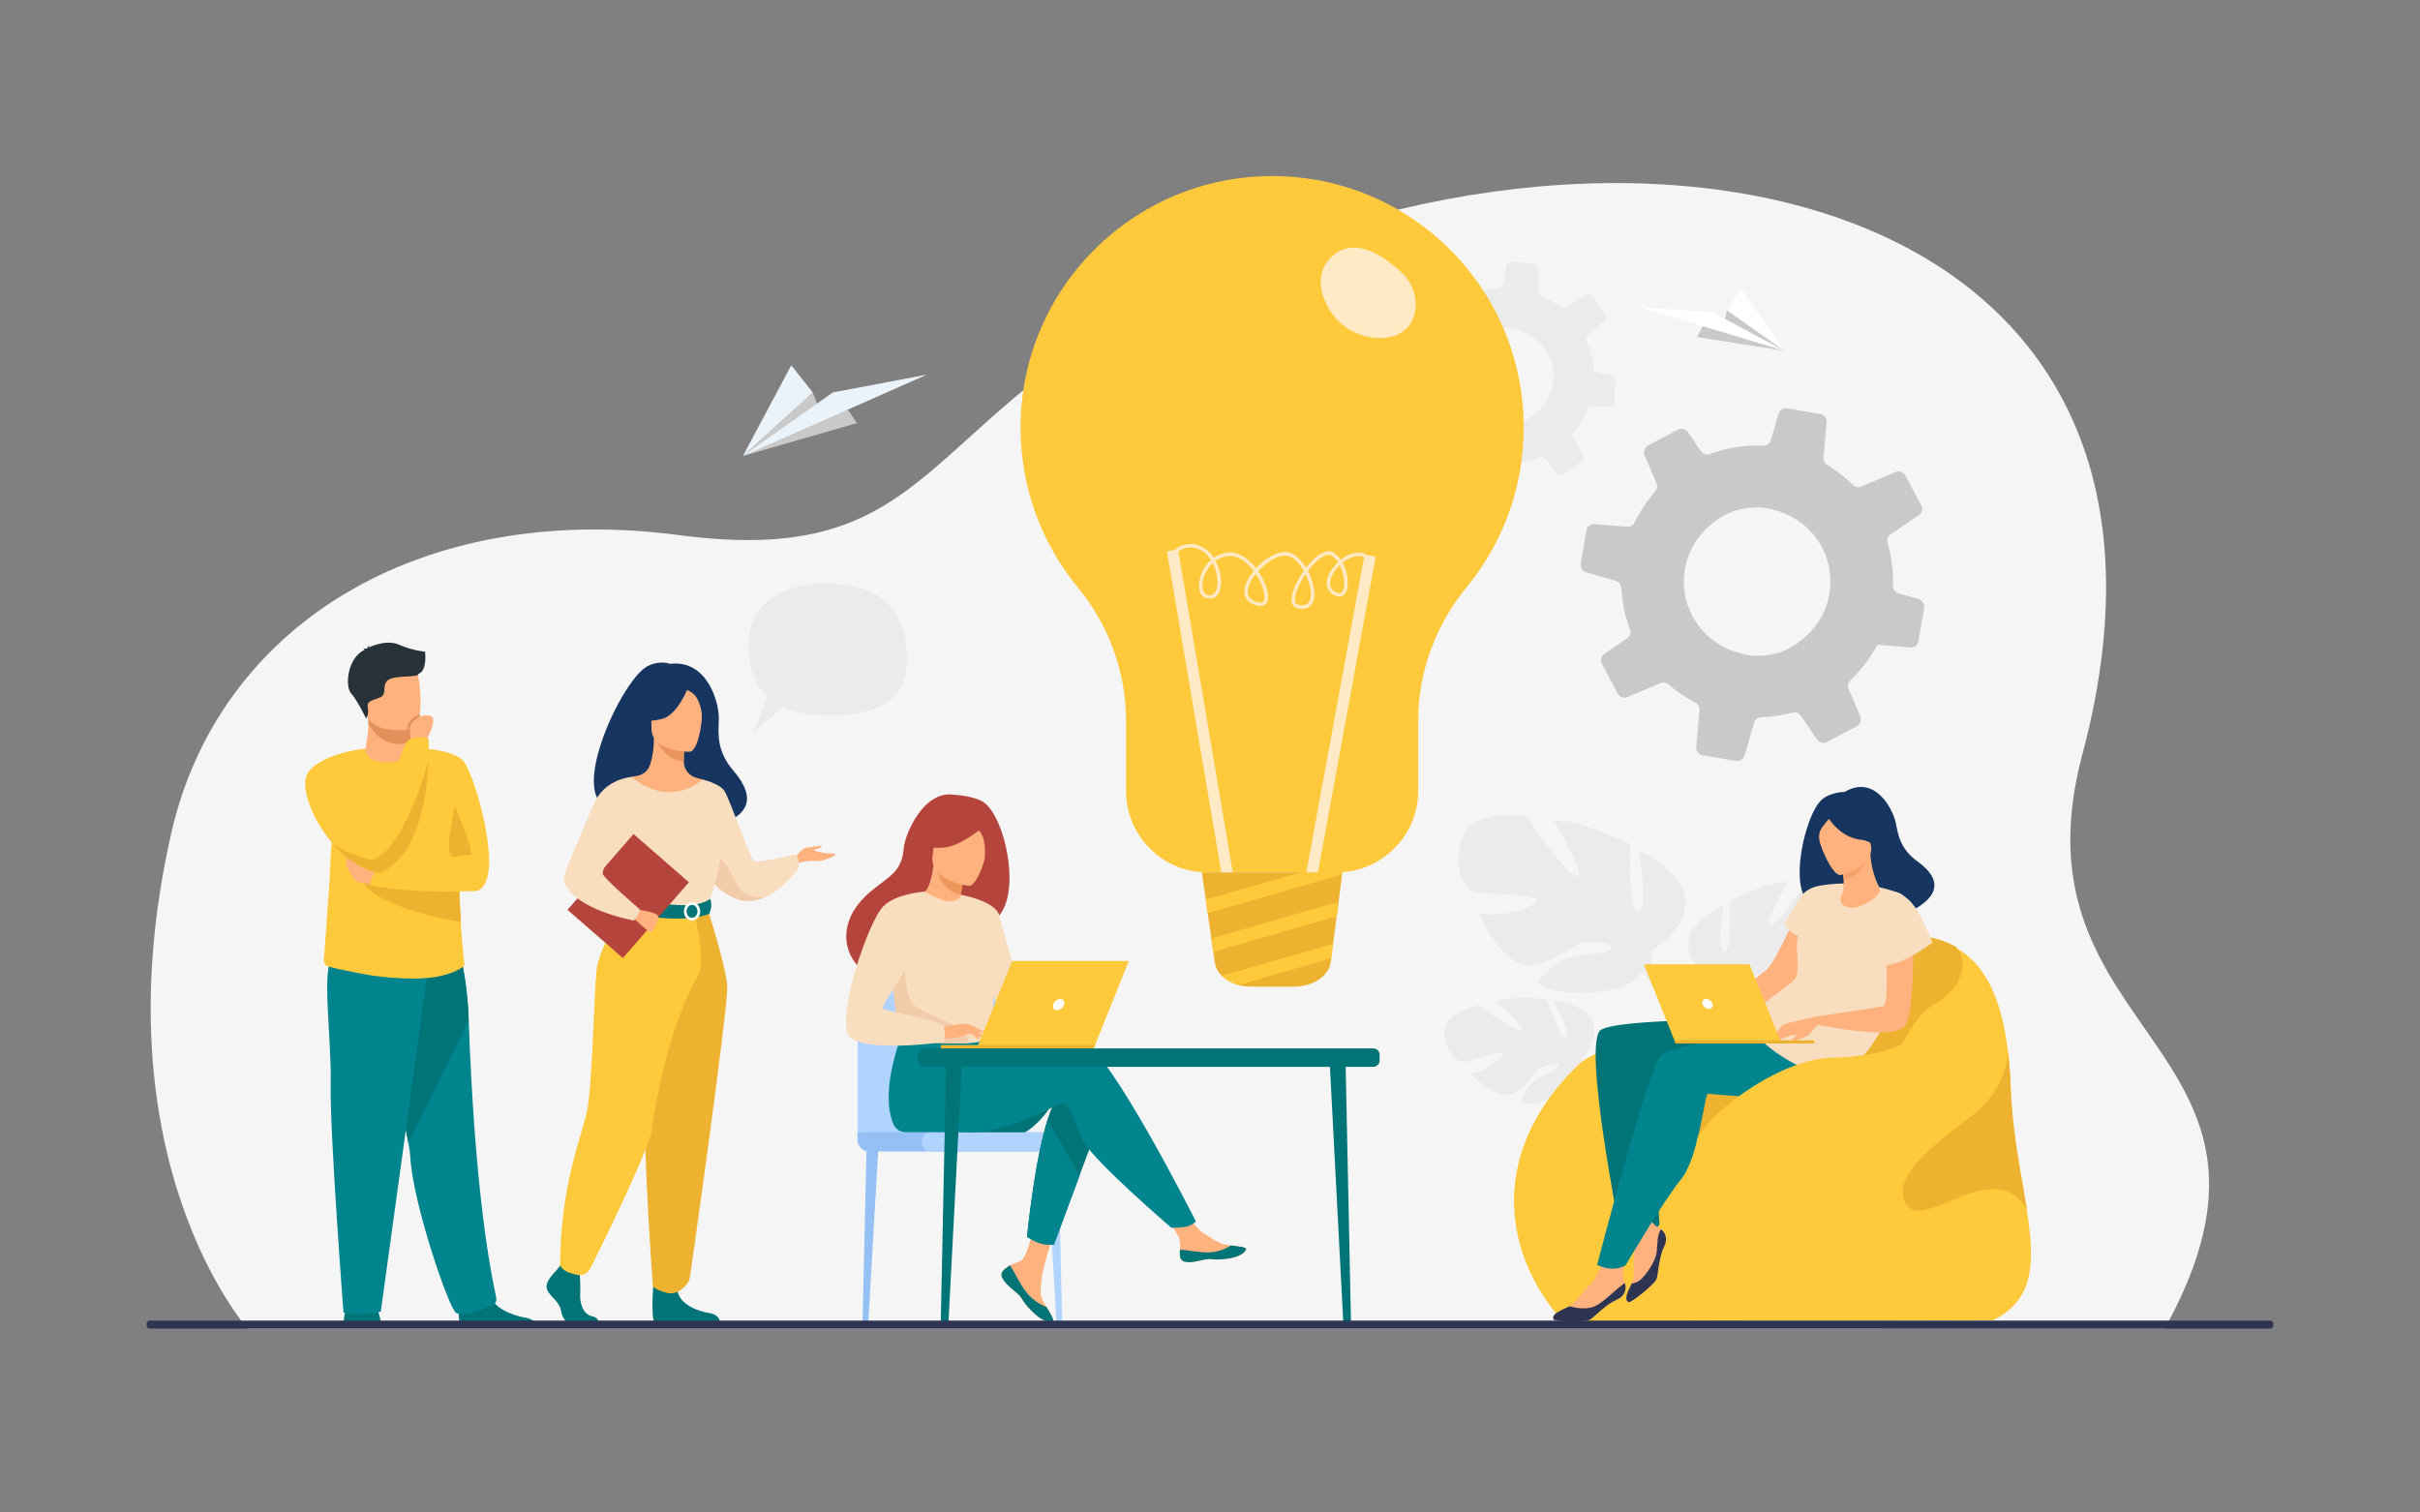 <?xml version="1.0" encoding="utf-8"?>
<!-- Generator: Adobe Illustrator 23.0.1, SVG Export Plug-In . SVG Version: 6.00 Build 0)  -->
<svg version="1.1" id="Слой_1" xmlns="http://www.w3.org/2000/svg" xmlns:xlink="http://www.w3.org/1999/xlink" x="0px" y="0px"
	 viewBox="0 0 3200 2000" style="enable-background:new 0 0 3200 2000;" xml:space="preserve">
<rect x="0" y="0" width="3200" height="2000" fill="#808080" stroke="none"/>
<style type="text/css">
	.st0{fill:#F5F5F5;}
	.st1{fill:#EBEBEB;}
	.st2{fill:#C9C9C9;}
	.st3{fill:#007477;}
	.st4{fill:#00858E;}
	.st5{fill:#FFC93C;}
	.st6{fill:#FFB27D;}
	.st7{fill:#E2915A;}
	.st8{fill:#EDB22F;}
	.st9{fill:#263238;}
	.st10{fill:#163560;}
	.st11{fill:#F9DDBF;}
	.st12{fill:#F4A269;}
	.st13{fill:#2E3552;}
	.st14{fill:#FFFFFF;}
	.st15{fill:#FFEAC5;}
	.st16{fill:#F2CCAA;}
	.st17{fill:#E8945B;}
	.st18{fill:#B5453C;}
	.st19{fill:#95C0F4;}
	.st20{fill:#B0D4FF;}
	.st21{fill:#ED975D;}
	.st22{fill:#EBF3FA;}
</style>
<path class="st0" d="M327.4,1756.8c0,0-199.3-223.7-100.8-655.7c62-271.7,325.1-439.1,671.3-393.5c320.5,42.2,315.2-127.2,595.6-289
	c599.9-345.9,1467.6-199,1260,579.1c-100.5,376.6,316.1,382.6,109.1,759L327.4,1756.8L327.4,1756.8z"/>
<g>
	<path class="st1" d="M2027.2,348.2l-28-1.3h-0.7c-3.4-0.1-6.4,2.3-6.9,5.6l-3.6,23.1c-0.1,0.4-0.1,0.8-0.3,1.1
		c-0.9,2.4-3.1,4.3-5.7,4.4c-15.5,1.3-30.6,5.6-44.4,12.8c-0.6,0.3-1.2,0.5-1.8,0.6c-2.3,0.4-4.7-0.4-6.3-2.1l-12.8-14.7
		c-1.7-1.9-4.4-2.7-6.8-2c-0.7,0.2-1.5,0.5-2.1,1l-23.5,16.4c-2.9,2-3.8,6-2,9l13,22.5c1.3,2.2,1.2,5-0.3,7.1
		c-2.1,3.1-4,6.2-5.8,9.5c-3.4,6.2-6.1,12.5-8.3,18.9l0,0c-0.9,2.7-3.3,4.5-6.1,4.6l-26.4,1.1l-1.3,0.1c-3.4,0.1-6.2,2.8-6.3,6.3
		l-1.3,28.6c-0.1,3.5,2.3,6.6,5.8,7.1l25.7,4c2.9,0.4,5.1,2.7,5.6,5.5c2.1,11.9,6,23.5,11.7,34.2c1.4,2.7,0.8,6.1-1.6,8.1
		l-17.4,15.3c-2.6,2.3-3.1,6.2-1.1,9.1l16.5,23.6c2,2.8,5.7,3.6,8.6,1.9l26.4-15.3c2.2-1.3,5-1.2,7.2,0.2c2.7,1.8,5.4,3.4,8.3,5
		c5.4,3,10.9,5.4,16.4,7.5c2.5,0.9,4.3,3.2,4.4,5.9l1.2,31.7c0.2,3.5,2.9,6.3,6.4,6.4l28.7,1.3c3,0.1,5.8-1.9,6.7-4.7
		c0.1-0.3,0.2-0.6,0.2-0.9l4.5-28.6c0.4-2.7,2.3-4.8,4.9-5.5c0.2-0.1,0.5-0.1,0.7-0.2c0.7-0.1,1.4-0.2,2.1-0.4
		c8.2-1.4,16.2-3.7,24-6.8c2.6-1.1,5.6-0.3,7.4,1.8l16.1,18.4c2.3,2.6,6.2,3.1,9,1.1l5.2-3.6l18.2-12.8c2.9-2,3.7-5.8,2-8.9
		l-12.9-22.1c-1.4-2.4-1.1-5.3,0.6-7.4c4.6-5.5,8.7-11.6,12.3-18.2c2.7-4.9,5-9.9,6.9-14.9l5.5-0.2l22.7-0.9c2.8-0.1,5.2-2,6-4.6
		c0.2-0.5,0.3-1.1,0.3-1.7l1.4-28.8c0.1-3.4-2.3-6.4-5.7-6.9l-17.6-2.7c-3-0.5-5.3-2.9-5.6-5.9c-1.2-12.4-4.3-24.5-9.2-35.9
		c-1.2-2.7-0.5-5.8,1.7-7.6l22-19.3c2.4-2.2,2.9-5.8,1-8.5l-16.7-23.8c-2-2.8-5.8-3.7-8.7-1.9l-27.5,15.9c-2.4,1.4-5.3,1.2-7.5-0.5
		c-4.6-3.6-9.7-6.9-15-9.8c-2.9-1.6-5.8-3-8.7-4.4c-2.3-1-3.8-3.3-4-5.8l-1.2-30.4C2033.5,351.2,2030.7,348.4,2027.2,348.2z
		 M1940.2,460.9c4.5-6.3,10.2-12.2,17.4-17.3c1.5-1.1,3.3-2.1,5.3-3.1c8.5-4.2,20-7,28.2-6.6c63.1,3.3,85.6,78.2,35.9,115.7
		c-0.8,0.6-1.7,1.2-2.5,1.8c-7.9,5.6-22.5,9.7-32.1,9.3c-5.1-0.2-9.9-0.9-14.4-1.9C1932.7,548,1914.8,496.9,1940.2,460.9z"/>
</g>
<g>
	<path class="st2" d="M2406.9,547.5l-42.7-7.3l-1-0.2c-5.2-0.9-10.2,2.3-11.6,7.3l-9.9,34.7c-0.2,0.6-0.4,1.1-0.6,1.6
		c-1.8,3.6-5.5,5.9-9.6,5.7c-24-1-47.9,2.7-70.4,11.1c-0.9,0.3-1.9,0.5-2.8,0.6c-3.6,0.2-7.2-1.5-9.3-4.5l-16.9-25
		c-2.2-3.3-6.2-4.9-9.9-4.4c-1.1,0.2-2.3,0.5-3.5,1.1l-39.1,20.6c-4.8,2.5-6.9,8.4-4.8,13.4l15.7,36.9c1.5,3.6,0.8,7.8-1.8,10.8
		c-3.8,4.3-7.3,8.7-10.7,13.4c-6.4,8.8-11.8,17.9-16.4,27.4l0,0c-1.9,3.9-5.9,6.3-10.3,5.9l-40.6-3.4l-2-0.2
		c-5.2-0.5-10,3.2-10.9,8.4l-7.5,43.6c-0.9,5.3,2.3,10.5,7.5,12l38.7,11.1c4.3,1.2,7.3,5.1,7.5,9.5c1,18.7,4.7,37.1,11.3,54.6
		c1.6,4.5,0,9.5-3.9,12.1l-29.6,20c-4.5,3.1-5.9,8.9-3.4,13.7l20.7,39.2c2.5,4.6,8.1,6.6,12.8,4.6l43.4-18.4c3.7-1.6,7.9-0.9,11,1.7
		c3.7,3.2,7.6,6.3,11.7,9.2c7.7,5.6,15.6,10.4,23.7,14.6c3.7,1.9,5.9,5.8,5.5,9.9l-4.2,48.8c-0.4,5.4,3.3,10.2,8.6,11.1l43.8,7.5
		c4.6,0.8,9.2-1.7,11.1-5.9c0.2-0.4,0.4-0.9,0.5-1.4l12.3-42.9c1.1-4,4.5-6.9,8.6-7.5c0.4-0.1,0.7-0.1,1.1-0.1c1.1,0,2.1,0,3.2-0.2
		c12.8-0.6,25.6-2.6,38.1-5.9c4.1-1.2,8.6,0.5,11,4.2l21.2,31.2c3,4.4,8.9,5.9,13.6,3.4l8.7-4.6l30.3-16.1c4.8-2.5,6.8-8.2,4.7-13.2
		l-15.4-36.4c-1.7-3.9-0.7-8.3,2.4-11.2c8-7.6,15.5-16.1,22.3-25.5c5-6.9,9.5-14.2,13.4-21.5l8.5,0.7l34.9,2.9
		c4.3,0.4,8.4-2,10.1-5.9c0.4-0.8,0.6-1.6,0.8-2.5l7.6-43.9c0.9-5.2-2.4-10.2-7.4-11.7l-26.4-7.5c-4.5-1.3-7.6-5.5-7.5-10.1
		c0.6-19.2-1.8-38.4-7.2-56.7c-1.3-4.3,0.3-8.9,4-11.3l37.4-25.3c4.2-2.9,5.6-8.4,3.2-12.9l-21-39.6c-2.5-4.7-8.1-6.7-12.9-4.6
		l-45.2,19.1c-3.9,1.7-8.3,0.8-11.4-2.2c-6.4-6.4-13.5-12.4-21.1-17.9c-4.1-3-8.3-5.8-12.6-8.3c-3.3-2-5.2-5.8-5-9.7l4-46.8
		C2416,553.3,2412.3,548.4,2406.9,547.5z M2252.1,703.4c8.1-8.8,18-16.7,30-23.1c2.5-1.4,5.5-2.6,8.7-3.8c13.8-4.8,32-6.9,44.5-4.7
		c96.1,17.1,116.2,136.3,32.7,184.2c-1.4,0.8-2.8,1.5-4.2,2.3c-13.2,7-36.3,10.6-51,8.1c-7.7-1.3-15-3.3-21.7-5.7
		C2223.9,835.5,2206.2,753.8,2252.1,703.4z"/>
</g>
<path class="st1" d="M989.6,857.5c-2.4-59.5,47.5-85.9,98.5-85.9s106.5,13.2,111.3,92.3c3.1,50.9-24,82.2-102.2,82.2
	c-26.3,0-46.8-4.2-62.5-11.6l-39.1,34.7l19.2-48C997.8,905.4,990.6,883.1,989.6,857.5z"/>
<g>
	<path class="st3" d="M504.5,1754c0,0-2.1-16.5-7-26.3s-36.1-3.6-36.1-3.6s-6.2,5.3-7.6,30.3L504.5,1754z"/>
	<path class="st3" d="M610.8,1753.8c-7.3-4.5-3.2-37.9-3.2-37.9s34.2-27.3,38.9-6.4s32.5,30.3,48.3,32.9
		c10.9,1.8,14.3,7.8,15.3,11.4H610.8z"/>
	<path class="st4" d="M540,1511c1.4,7.7,2.3,13.9,2.5,18.5c3.2,61.9,52.1,203.6,60.9,206.9c13.6,5.1,34.9-5.8,46.1-9.3
		c4.6-1.5,7.7-6.1,6.7-10.9c-24.2-111.5-33.2-272-36.4-367c-1.6-47.9-9.9-80.9-9.9-80.9s-119.4-31.9-120.1,8.4
		C489.2,1312.3,529.4,1452.2,540,1511z"/>
	<path class="st3" d="M540,1511l79.8-161.9c-1.6-47.9-9.9-80.9-9.9-80.9s-119.4-31.9-120.1,8.4C489.2,1312.3,529.4,1452.2,540,1511z
		"/>
	<path class="st4" d="M566.6,1276.8l-63.1,457.6c0,0-27.7,6.7-49.3,1.3c0,0-18.5-243.4-16.9-302.2c1.5-58.8-13.3-157.4,3.4-168.3
		C457.2,1254.3,566.6,1276.8,566.6,1276.8z"/>
	<path class="st5" d="M436.2,1159.3l-7.9,109.9c-0.3,4.1,2.3,7.9,6.3,9c8.8,2.6,19,4.3,38.5,8.4c18.4,3.8,43.1,7.2,73.5,7.4
		c48.4,0.3,66.7-16.4,66.7-16.4c2.1,0-1.1-10.1-4-58.2c-1-16.3-1.9-37-2.6-63.1c-0.6-23.5-1-51.4-1.1-84.5
		c-0.1-39.8-61.7-82.7-62.9-82.7l0,0c0,5.7-9,16.3-23,17.2c-16.5,1.1-36.8-7.1-36.8-16.7c0-0.1-29.9,47.8-40.5,98.8
		c-1.4,6.5-2.4,13.3-3.2,20.5c0,0.1,0,0.2,0,0.3c-0.2,1.3-0.3,2.6-0.4,4c0,0.2,0,0.5-0.1,0.7c-0.1,1.2-0.2,2.4-0.4,3.7
		c0,0.3-0.1,0.7-0.1,1.1c-0.1,1.1-0.2,2.2-0.3,3.4c0,0.1,0,0.2,0,0.3c-0.1,0.8-0.1,1.7-0.2,2.5c0,0.6-0.1,1.2-0.1,1.8
		c-0.1,1-0.1,2-0.2,3c0,0.5-0.1,1-0.1,1.5c-0.1,1-0.1,1.9-0.2,2.9c0,0.4-0.1,0.9-0.1,1.3c-0.1,1.4-0.2,2.8-0.2,4.2
		c0,0.1,0,0.2,0,0.3c-0.1,1.4-0.1,2.7-0.2,4.1c0,0.3,0,0.7,0,1c-0.1,1.3-0.1,2.6-0.2,3.9c0,0.2,0,0.4,0,0.6
		C436.4,1152.7,436.3,1156,436.2,1159.3c0,0.1,0,0.2,0,0.2V1159.3z"/>
	<path class="st5" d="M542.9,989.1c0,0,57.3-0.5,71.1,18.9s44.1,123.5,28.3,158.1s-45.3-14.3-61.7-35.6
		C564.2,1109.3,542.9,989.1,542.9,989.1z"/>
	<path class="st6" d="M543.5,980.4v5.9c0,0,1.6,18.5-21.2,21.2s-39.7-3.5-39.1-17.8c2.1-11.1,3.9-22.4,4.1-31.5
		c0.1-3.4-0.2-7-0.8-11.1l44.2-0.9l13,2.1L543.5,980.4z"/>
	<path class="st7" d="M543.7,948.3l-0.2,32.1c-4.7,2.2-10,3.5-15.9,3.5c-20.3,0-33.5-14.9-40.3-25.7c0.1-3.4-0.2-7-0.8-11.1
		l44.2-0.9L543.7,948.3z"/>
	<path class="st6" d="M483,939.9c5.1,27.6,40.8,26.7,56.2,25c4.3-0.5,7.1-1,7.1-1c4.9-1.3,7.6-9,8.9-19.1c2.5-20-0.7-49.2-4-56.7
		c-5.1-11.3-14.6-23.5-50.5-14.7C464.7,882.2,476.4,904.5,483,939.9z"/>
	<path class="st8" d="M601.5,1066.7c0,0,22.2,49,21.5,63.7c0,0-11-0.4-21.5,2.8C584.2,1138.3,601.5,1066.7,601.5,1066.7z"/>
	<path class="st9" d="M562.1,861.8c0,0-15.8-1.2-34.4-9.3c-15.1-6.6-34.2,0.7-40.4,3.9c0.2-1,0.6-2.4,1.5-3.7c0,0-2.8,2-3.2,4.7
		c-0.3,0.2-0.4,0.4-0.3,0.4c0,0-3.2-0.6-5.2,0.3c0,0,1.4-0.2,1.9,0.7c0.1,0.1,0.1,0.2,0.2,0.3c-23.6,11.4-25.8,48.7-18.2,57.3
		c9.1,10.4,20.1,33.8,20.1,33.8s4-5.5,2.3-14.7c-1.7-9.1,6.2-9.1,16.2-13.3c10-4.2,1.7-15.8,10.4-22.8c8.7-7.1,40.7-2.9,40.3-8.3
		C565.2,886.7,562.1,863,562.1,861.8z"/>
	<path class="st8" d="M475.8,1158.4c9.4,37.6,110.6,57,133.6,61c-1-16.3-1.9-37-2.6-63.1L475.8,1158.4z"/>
	<path class="st6" d="M498,1170.7c-1,0-22.5-3.2-26.4-5.1s-21.5-27-9.9-33.4s42.6,19.3,42.6,19.3L498,1170.7z"/>
	<path class="st5" d="M629,1178.1c0,0-83.3,4.5-139.2-7.5c0,0-1.4-16.2,16.2-23.3c0,0,87.1-18.5,108.1-13.3
		C635,1139.1,629,1178.1,629,1178.1z"/>
	<path class="st5" d="M437.7,1112.7c17.3,20.8,39.9,37.9,64.8,41.9l0,0c0.2-0.3,7.5-11.5,6.2-27.8c-0.6-7.6-3.1-16.3-9.1-25.5
		c-1.8-2.8-3.5-6.2-4.9-9.9c-13.6-34.7-11.6-101.6-11.6-101.6s-57.8,6.1-75.8,31.8C396.3,1037.2,410.4,1079.8,437.7,1112.7z"/>
	<path class="st7" d="M539.2,964.9c4.3-0.5,7.1-1,7.1-1c4.9-1.3,7.6-9,8.9-19.1c-9.2,2.3-13.4,9.3-15.1,12.4
		C539.2,958.5,539.1,961.5,539.2,964.9z"/>
	<path class="st6" d="M562.5,980.5c0,0,20-32.9,4.4-34.4c-15.5-1.4-21.8,9.1-24,12.9c-2.2,3.9,0.6,21.3,0.6,21.3L562.5,980.5z"/>
	<path class="st5" d="M486.4,1125.6c0.6,4.2,1.9,8,3.4,11.4c4.9,10.8,12.7,17.5,12.7,17.5l0,0c51.8-23.4,62.3-103.7,64.1-147.9
		c0.7-17.7,0-29.6,0-29.6c-23.4-7.7-30,5.7-30,5.7s-27.6,65.7-41.9,108.6C489.2,1107.7,485.7,1120.8,486.4,1125.6z"/>
	<path class="st8" d="M437.7,1112.7c17.3,20.8,39.9,37.9,64.8,41.9l0,0c51.8-23.4,62.3-103.7,64.1-147.9c0,0-24.5,89-57.9,120
		c-6,5.6-12.4,9.4-18.9,10.3c0,0-42.1-11.9-50.9-23.1C438.2,1113.2,437.9,1112.8,437.7,1112.7z"/>
</g>
<g>
	<g>
		<g>
			<path class="st1" d="M2092.5,1399.4c0,0,32.9-38.6,1.9-63c0,0-22.7-13.6-41.1-12.5c0,0,26.3,43.8,17.8,48.2
				c-8.5,4.4-25.8-50.9-25.8-50.9s-51.5-4.9-68.1,3.2c0,0,44.2,35.9,34.9,38.1c-9.3,2.2-57-33.1-57-33.1s-47.9,8.3-45.3,37.5
				s19.2,38.2,26.5,37.4c7.3-0.8,49.7-17.1,50.6-11.2s-24.6,25.5-42.5,26.4c0,0,33.9,37.2,56.4,26.4c22.4-10.8,24.3-27.9,38.3-34.3
				s25.9-6.5,20.2,0.1s-31.1,13-39.1,27.1c-8,14.2-15.1,23.8,8.1,20.2s61-20.7,62.6-40.2C2092.5,1399.4,2092.5,1399.4,2092.5,1399.4
				z"/>
			<g>
				<path class="st1" d="M1933.3,1367.6c0,0,130.3-5.4,159.1,31.8c0,0,6.4,19,26,36.3l3.1,8.3c0,0-22.6-23.7-30.7-25.2
					C2090.9,1418.9,2103.4,1372.7,1933.3,1367.6z"/>
				<path class="st1" d="M2118.5,1435.7c0,0,28,20.6,30.1,57.5l-5.1,0.5c0,0-9-38.2-25.2-53.1
					C2102.1,1425.8,2118.5,1435.7,2118.5,1435.7z"/>
			</g>
		</g>
		<g>
			<path class="st1" d="M2267.2,1297.5c0,0-52.6-29.3-28.2-69.3c0,0,19.6-24.6,40.6-30.9c0,0-11,59.6,0.2,61s7.5-67.3,7.5-67.3
				s55.3-26.8,77-24.7c0,0-34.2,58.3-23,56.8s49.6-60.4,49.6-60.4s56.7-10.7,65.9,22.9s-5.5,50.5-13.9,52.6s-62.4,1.6-60.9,8.6
				c1.4,7,37.9,18.1,58.2,11.8c0,0-22.3,55.4-51.7,52.7s-38.6-20.9-56.8-22.3s-31.5,3.6-22.4,8.5s39.9,1.5,54.7,14
				s26.7,20.1-0.6,25.8c-27.3,5.7-76.4,2.3-86.2-18.7C2267.2,1297.5,2267.2,1297.5,2267.2,1297.5z"/>
			<g>
				<path class="st1" d="M2430.9,1196.1c0,0-147,48.1-163.7,101.4c0,0,0.8,23.8-13.9,51.2v10.5c0,0,15.3-35.8,23.7-40.7
					C2277,1318.5,2244,1272.3,2430.9,1196.1z"/>
				<path class="st1" d="M2253.3,1348.7c0,0-22.6,34.5-9.5,76.4l5.8-1.6c0,0-5.8-46.2,6-69.5
					C2267.4,1330.8,2253.3,1348.7,2253.3,1348.7z"/>
			</g>
		</g>
		<g>
			<path class="st1" d="M2183.4,1257.1c0,0,69.2-39,36.7-91.6c0,0-26-32.3-53.7-40.5c0,0,15,78.5,0.2,80.4s-10.4-88.7-10.4-88.7
				s-73.1-34.9-101.7-32c0,0,45.5,76.5,30.7,74.7s-65.8-79.3-65.8-79.3s-74.9-13.6-86.7,30.7c-11.9,44.4,7.6,66.5,18.7,69.2
				s82.2,1.6,80.4,10.9c-1.8,9.2-49.8,24.2-76.6,15.9c0,0,29.8,72.9,68.5,69.1c38.8-3.8,50.7-27.9,74.7-29.8s41.6,4.5,29.6,11
				s-52.6,2.3-72,18.8c-19.4,16.5-35,26.8,1,34c36,7.3,100.7,2.5,113.6-25.3S2183.4,1257.1,2183.4,1257.1z"/>
			<g>
				<path class="st1" d="M1966.9,1124.7c0,0,194.2,62.3,216.5,132.4c0,0-0.8,31.4,18.7,67.4v13.9c0,0-20.5-47.1-31.6-53.5
					C2170.6,1284.9,2213.8,1223.8,1966.9,1124.7z"/>
				<path class="st1" d="M2202.1,1324.5c0,0,30,45.3,13.1,100.7l-7.7-2c0,0,7.3-60.9-8.4-91.5
					C2183.4,1301.1,2202.1,1324.5,2202.1,1324.5z"/>
			</g>
		</g>
	</g>
	<g>
		<g>
			<path class="st5" d="M2635.1,1746l-568.8,1.4c-84.6-96.9-93.2-227.8,19.2-338.1c14.1-13.9,41.2-23.7,70.5-30.6
				c53.9-12.8,114.9-15.7,115.4-15.9c0.2-0.1,32.3-26.1,51.6-49.5c60-72.6,111.1-66.4,111.1-66.4c61.2-11.9,113.3-15.3,152,6.2l0,0
				c35.8,20,60.1,61.5,69.1,137.7c1.7,14.4,2.9,30.1,3.5,47.1c2.2,61.9,14.4,116.9,21.6,163.5l0,0
				C2690.7,1668.8,2690.8,1718.6,2635.1,1746z"/>
		</g>
		<path class="st8" d="M2555.7,1329.4c-37.1,20.2-41.3,86.8-99.3,104c-58.1,17.2-156.7,15.6-212.6,76.2
			c-54,58.5-113.4-90.4-87.8-132.3c53.9-12.8,114.9-15.7,115.4-15.9c0.2-0.1,32.3-26.1,51.6-49.5c60-72.6,111.1-66.4,111.1-66.4
			c61.2-11.9,113.3-15.3,152,6.2l0,0C2605.7,1273.2,2592.8,1309.2,2555.7,1329.4z"/>
		<g>
			<path class="st3" d="M2327.9,1348.5c0,0-186.2-2.4-211.1,13.4c-24.8,15.9,25.6,268.1,25.6,268.1s48.2,1.4,52-11.4
				c0,0-9-118.2-1.5-138.7c7.5-20.4,2.8-48.7,2.8-48.7s94.2,14.1,124.1,7S2327.9,1348.5,2327.9,1348.5z"/>
			<path class="st6" d="M2371,1218.1c0,0.1-26.2,61.1-39,67.6s-59,59.6-68.9,58.7s11.6,8.1,11.6,8.1s80.8-37.3,85.5-39.6
				c4.7-2.3,29.5-43.1,32.9-63.7S2371,1218.1,2371,1218.1z"/>
			<path class="st6" d="M2200.3,1648.8c-6.2,12-7.6,34-9.5,41.5c-1.8,7.5-34.4,32.9-37.2,31.6c-7.1-3.2-0.3-15.6,4-24.7
				c0.2-0.4,0.3-0.7,0.5-1.1c4.3-9.1,0.6-29.5,2.8-40.1c2.2-10.5-8.5-38.9-8.5-38.9l18-22.7c0,0,12.6,24,21.7,28.4
				c1.6,0.8,3.1,1.7,4.4,2.8C2202.8,1630.7,2205.4,1639,2200.3,1648.8z"/>
			<path class="st6" d="M2137.1,1719c-12.5,5.1-27.7,21.1-34,25.6c-6.2,4.5-47.5,2.9-48.8,0.1c-3.5-7.3,10.9-12.5,20.1-16.8
				c0.1-0.1,0.3-0.1,0.4-0.2l0,0c9.1-4.6,19.2-22.1,27.6-28.6c8.5-6.6,18.6-35.2,18.6-35.2l28.4-5.8c0,0-5.8,26.5-1.8,35.7
				c0.4,0.9,0.7,1.7,1,2.6C2151.3,1705,2148.4,1714.3,2137.1,1719z"/>
			<path class="st10" d="M2424.5,1191.1c-3.8-4.4,56.1-22.4,68.9,26.7c0,0,110.2-29.3,42.5-78.4c-23.5-17-25.8-35.1-29.2-51.7
				s-26.8-64.3-67.4-40.6c0,0-18.6,0.1-30.3,10.3C2382.2,1080.4,2353,1227.5,2424.5,1191.1z"/>
			<path class="st4" d="M2405.7,1357.1c0,0-193.1,19.6-210.1,39.3c-17,19.7-83.7,276.1-83.7,276.1s19.7,11,37.6,0.7
				c0,0,51.1-87,73.7-114.3c22.6-27.3,31.1-111.6,34.8-112.5s124.8,16.9,166.4-15.1C2466.1,1399.5,2405.7,1357.1,2405.7,1357.1z"/>
			<path class="st11" d="M2513.3,1181.9c0,0-46.1-20.6-104.5-11.2c-11.9,1.9-22.7,5.8-31.2,19.9c-12.1,19.9-17.7,30.5-17.7,30.5
				s1.2,9.2,17.6,16.5c-4.5,16.5,4.1,45.2-3.8,56.4c-7.9,11.2-57,38.8-59.4,54.2c-4.5,28.3,83.9,79.6,110.2,74.1
				C2500.2,1406.6,2551.7,1203.5,2513.3,1181.9z"/>
			<path class="st10" d="M2487.2,1123.6c0,0,9.1-17.9,10.3-32.5c0.9-10.5-8-48.1-45.8-39c0,0-11,2.1-20.8,10.2
				c-7.8,6.4-18.7,19.7-2.1,51.7l4.5,10.9L2487.2,1123.6z"/>
			<g>
				<path class="st6" d="M2435.3,1183.9c-3.8,4-2.3,17.4,15.6,16.4c11.8-0.7,36.9-15.2,34.6-25.2c-1.1-4.8-10.2-17.1-12.3-45.4
					l-2.1,0.6l-35.9,10.1c0,0,1.7,11.4,2.6,22.2C2438.5,1171.6,2436.9,1182.2,2435.3,1183.9z"/>
				<path class="st12" d="M2435.2,1140.4c0,0,1.7,11.4,2.6,22.2c20.3-2.2,29.7-21.6,33.3-32.3L2435.2,1140.4z"/>
				<path class="st6" d="M2434.4,1157c0,0,46.9-11.8,39.1-40.9c-7.8-29.1-7-50.3-37.3-44s-33.1,19-32.9,29.3
					C2403.6,1111.8,2422,1159.3,2434.4,1157z"/>
				<path class="st10" d="M2414.8,1077.1c0,0,15.8,30,45.5,33.3c17.4,1.9,22.2,13.4,22.2,13.4s-5.2-32.8-14-52.8
					C2468.5,1070.9,2420.1,1058.2,2414.8,1077.1z"/>
				<path class="st10" d="M2420.2,1081.1c0,0-10.3,10.5-13.5,17.9c-4.7,11,4.5,34,8.2,39c0,0-21.8-37.1-14.5-53.1
					C2408.2,1067.8,2420.2,1081.1,2420.2,1081.1z"/>
			</g>
			<path class="st6" d="M2277,1351.4c0,0-9.3,9.9-10.5,10.4c-6.2,2.9-14,1.2-17.8,2.2c-3.8,0.9-3.1-1.4-0.3-3.3s9.6-1.2,6.8-1.9
				s-17.9-3.5-23.6-2c-9,2.4-16.1-0.4-16.7-1.3c-0.6-0.9,20.6-11.2,26.6-10.9c6,0.3,23.4-0.5,23.4-0.5L2277,1351.4z"/>
			<path class="st6" d="M2529.1,1200.1c0,0,5.6,137.7-10.6,157c-16.1,19.2-114.6-2.1-114.6-2.1l-6.8-10.1c0,0,87.4-12.8,93.3-14.5
				c8.4-2.4,2.6-97.2,2.6-97.2L2529.1,1200.1z"/>
			<path class="st11" d="M2507.4,1179.7c1.4,0,18.8,5.8,31.3,30.5c12.3,24.3,16.7,36.1,16.7,36.1s-54.5,42.2-76.1,26.7
				C2457.7,1257.4,2487.4,1179.2,2507.4,1179.7z"/>
			<path class="st6" d="M2404,1355c0,0-7.8,7.9-10.8,12s-23.8,11.4-24.3,9.2s9.3-8.8,10.2-11.2s11.6-14.9,18.1-16.3
				C2403.7,1347.3,2404,1355,2404,1355z"/>
			<path class="st6" d="M2397.2,1344.9c0,0-32.1,7.4-37.6,9.7c-5.5,2.2-17,18.6-12.4,21c2.9,1.5,15.6-5.1,22-6.5s24.7,1.8,33-14.7
				C2403.1,1352.5,2397.2,1344.9,2397.2,1344.9z"/>
			<path class="st13" d="M2137.1,1719c-12.5,5.1-27.7,21.1-34,25.6c-6.2,4.5-47.5,2.9-48.8,0.1c-3.5-7.3,10.9-12.5,20.1-16.8
				c0.1-0.1,0.3-0.1,0.4-0.2l0,0l1.3-0.4c0,0,17.8,6.3,32.6,0c11.5-4.9,28.6-23.3,39.9-30.8C2151.3,1705,2148.4,1714.3,2137.1,1719z
				"/>
			<path class="st13" d="M2200.3,1648.8c-6.2,12-7.6,34-9.5,41.5c-1.8,7.5-34.4,32.9-37.2,31.6c-7.1-3.2-0.3-15.6,4-24.7
				c2.6-0.2,6-1,9.9-3.7c8.1-5.4,21.9-25.9,23.2-38c1-9.8,0.4-23.9,5.8-29.9C2202.8,1630.7,2205.4,1639,2200.3,1648.8z"/>
			<g>
				<g>
					<polygon class="st5" points="2355.7,1379.8 2215.8,1379.8 2173.7,1275.1 2313.4,1275.1 					"/>
					<polygon class="st8" points="2214.1,1375.7 2398.9,1375.7 2398.9,1379.8 2215.8,1379.8 					"/>
				</g>
				<path class="st14" d="M2251.1,1327.5c-1.1-3.7,1.1-6.7,4.8-6.7s7.5,3,8.6,6.7s-1.1,6.7-4.8,6.7
					C2256,1334.1,2252.2,1331.1,2251.1,1327.5z"/>
			</g>
		</g>
		<path class="st5" d="M2515.9,1379.2c0,0-18.3,17.1-94.9,19.6s-176.4,87-177.4,110.9c-0.9,23.9,154.1,60.2,156.5,56.8
			s98.4-85.8,98.4-85.8L2515.9,1379.2z"/>
		<path class="st8" d="M2680.2,1600c-41.2-74.2-135.4,28.1-158.8-6.5c-23.4-34.6,33.1-78.6,84-116.5c49.9-37.1,49.7-85.6,49.7-87.6
			c1.7,14.4,2.9,30.1,3.5,47.1C2660.8,1498.3,2673,1553.4,2680.2,1600z"/>
	</g>
</g>
<g>
	<path class="st5" d="M2014.8,563.5c0.5,80.9-27.9,155.1-75.5,213c-40.9,49.9-64,112-64,176.5v93c0,26.3-9.6,50.5-25.5,69.2
		c-18.2,21.5-45,36.1-74.7,38.1c-2.4,0.2-4.7,0-7.1,0h-171.7c-2.3,0-4.8,0.2-7.1,0c-55.9-3.6-100.2-50.6-100.2-107.3v-92.8
		c0-64.4-22.7-126.6-63.7-176.3c-47.3-57.5-75.8-131.1-75.8-211.4c0-184.5,149.8-332.7,332.7-332.7
		C1865.6,232.9,2013.7,380.1,2014.8,563.5z"/>
	<path class="st8" d="M1775.1,1153.4c-0.9,6.7-15.3,117.8-15.5,118.9c-2.4,18.3-23.4,32.4-48.4,32.4h-56.5
		c-24.8,0-45.8-13.8-48.4-32c-2.7-19.2-13.3-92.7-17.1-119.2h185.9V1153.4z"/>
	<g>
		<path class="st5" d="M1752.7,1153.4h-0.4h-31.6c-51.5,14.9-102.7,29.6-126.4,36.3l1.2,8.7v0.2l1.3,8.8
			c19.2-5.3,65.2-18.5,177.8-51.1l0.4-2.9H1752.7z"/>
		<path class="st5" d="M1603,1249.6L1603,1249.6v0.2l0,0l1.3,8.8c22.2-6.2,68-19.4,163.3-47l1.3-9.6v-0.1l1.2-9.5
			c-60.2,17.4-133.2,38.5-168.3,48.5L1603,1249.6z"/>
		<path class="st5" d="M1624.2,1296.8l0.3,0.2c4,2.3,8.4,4.2,13.2,5.5l0,0c26.1-7.5,65-18.7,122.7-35.4l1.2-9.6v-0.1l1.2-9.5
			c-51.5,14.9-110.7,32-147.2,42.5C1618.1,1292.7,1621,1294.9,1624.2,1296.8z"/>
	</g>
	<g>
		<g>
			<polygon class="st15" points="1614.9,1153.4 1543,729 1557.8,726.5 1630.1,1153.4 			"/>
		</g>
		<g>
			<polygon class="st15" points="1742.8,1153.4 1727.4,1153.4 1804.4,733.2 1819.2,735.9 			"/>
		</g>
		<g>
			<path class="st15" d="M1721.9,805c-1.9,0-4.1-0.2-6.5-0.8c-4-0.9-6.6-3.7-7.4-8.1c-1.7-9.4,5.7-26.7,16-41.3
				c-5.4-9.5-12.6-17.2-20.2-19.5c-11.2-3.4-28.3,6.9-40.2,20.1c2.2,3.1,4.1,6.3,5.9,9.6c6.1,11.5,10.5,26.3,4.5,33.1
				c-2.2,2.5-6.8,4.8-15.8,1.4c-11.3-4.3-15.3-13.8-11.1-26.2c2.1-6.1,5.9-12.4,10.7-18.3c-9.2-12.1-21.6-21.2-33.8-19.7
				c-6.5,0.8-12.1,3.1-16.7,6.3c7.8,14.5,9.6,32.9,4.2,42.7c-3.7,6.7-10.1,8.8-18.1,6c-5.7-2-8.7-9.9-7.6-20.1
				c1.1-10.4,6.3-21.9,15.6-29.8c-2.4-3.8-5.3-7.1-8.7-9.7c-21-16.3-38.3,1.2-39,1.9l-3.3-3.2c0.2-0.2,21-21.1,45.1-2.4
				c3.7,2.8,6.8,6.5,9.5,10.5c5.1-3.5,11.3-6,18.5-6.9c13.6-1.7,27.3,7.9,37.4,20.7c13-14.1,31.5-24.5,44.4-20.6
				c8.2,2.5,15.8,10.3,21.7,20c5.5-7.1,11.6-13.3,17.5-17.2c9.5-6.3,15.7-4.8,19.2-2.5c3.6,2.4,6.7,5.6,9.2,9.2
				c2.9-2.3,5.9-4.2,8.8-5.7c11-5.5,21.1-5.1,28.5,1.1l-2.9,3.5c-7.9-6.7-18.1-3.2-23.5-0.5c-3,1.5-5.8,3.3-8.5,5.5
				c7.3,13.2,8.8,30.4,4.6,38.8c-2.6,5.2-7.4,7.1-12.9,5.1c-9.9-3.6-12.4-10.5-12.7-15.6c-0.5-9.8,6.2-20.9,15.1-29.1
				c-2.3-3.4-5-6.4-8.2-8.4c-4.3-2.8-10.1-0.2-14.2,2.5c-5.9,3.9-12.1,10.4-17.6,17.7c6.8,13,10.4,28.1,7.8,37.9
				C1735.8,797.9,1732.2,805,1721.9,805z M1726.4,759.3c-9,13.1-15.4,28-13.9,36c0.5,2.5,1.7,3.9,3.9,4.4c8.9,2,14.4-0.6,16.3-7.7
				C1734.9,783.7,1732,770.8,1726.4,759.3z M1660.5,759c-4.2,5.2-7.4,10.7-9.2,15.8c-3.5,10.2-0.6,17.1,8.4,20.5
				c3.6,1.4,8.5,2.5,10.8-0.2c3.6-4.1,1.5-15.6-5.1-28C1664,764.4,1662.3,761.6,1660.5,759z M1603.6,744.6
				c-7.9,7.1-12.4,17.1-13.4,26.2c-0.8,7.8,1.1,14.1,4.6,15.4c5.8,2.1,10,0.7,12.6-3.9C1612,773.8,1610.3,757.6,1603.6,744.6z
				 M1771.6,747.5c-7.9,7.6-13.3,17.3-12.9,24.8c0.3,5.4,3.6,9.3,9.7,11.6c3.4,1.2,5.7,0.3,7.2-2.8
				C1779.2,774.1,1777.7,759.1,1771.6,747.5z"/>
		</g>
	</g>
	<path class="st15" d="M1853.9,360.8c27.3,25.8,23.9,73.2-11.3,83.7c-26.5,8-66.1-2.7-85.6-36.5c-19.5-33.9-10.5-61.7,13.4-75.5
		C1794.4,318.7,1825.4,334,1853.9,360.8z"/>
</g>
<g>
	<path class="st10" d="M827.8,1066.5c-3.2-6.2,69.7-28.4,70.9,32.5c0,0,136.6-3.4,71.4-79.5c-22.6-26.4-20.3-48.1-19.6-68.4
		c0.7-20.3-14.1-79.3-64.6-73.3c0,0-13.2-5.4-29.8,3.2C818.5,900.4,734.3,1088.9,827.8,1066.5z"/>
	<path class="st6" d="M1051.1,1134.5c0,0,8.9-13.5,16.1-13.8s20.4-4,19.4-1.3s-9.3,2.9-10.1,4.5c-0.8,1.6,12.2,4,15.9,4.2
		c3.7,0.3,12.5,0,12.2,1.9s-15.8,9.6-26.7,8.5c-11-1.1-24.5,3.2-24.5,3.2L1051.1,1134.5z"/>
	<path class="st11" d="M922.5,1138.8c0,0,4.8,9.6,13.6,20.6c10.6,13.2,26.9,28.5,47.3,31.5c9.8,1.4,19.3-0.7,28.1-4.6l0,0
		c24.8-11,43.5-36.4,43.5-36.4c4.4-11.9-2.8-20-2.8-20s-50.2,11.3-54.9,8.9c-4.8-2.4-32.6-82.7-39.3-92.8
		c-6.6-10.1-29.3-15.3-29.3-15.3L922.5,1138.8z"/>
	<path class="st16" d="M936.1,1159.4c10.6,13.2,26.9,28.5,47.3,31.5c9.8,1.4,19.3-0.7,28.1-4.6c-1,0.1-25.8,3.2-35.7-14.5
		c-10.1-18-21-46.7-36-37.2C933.4,1138.9,933.7,1149.1,936.1,1159.4z"/>
	<path class="st3" d="M735.4,1680.3c0,0-15.3,14-12.3,23.9s16.8,16.5,18.7,28.7c1.9,12.1,9.3,18.7,16.1,18.7c6.7,0,32,0,32,0
		s4.9-8.5-7-11.1s-16.5-16.8-15.7-30.1c0.7-13.2-1.1-30.9-1.1-30.9l-25.4-5.9L735.4,1680.3z"/>
	<path class="st3" d="M864.9,1686.2c0,0-5.5,59.2,1.2,62.5l86-0.2c0,0,0-9.9-13.8-12.1s-38.1-10.3-42.2-28.3
		S864.9,1686.2,864.9,1686.2z"/>
	<path class="st6" d="M803.7,1261.7c17.7-39.7,28.5-51.1,26.5-63.4c-1.5-9.2,4.7-170.9,4.7-170.9c2.1-0.7,6.3-1.2,8.6-1.7
		c7.3-1.6,13.3-6.7,15.8-13.7c3-8.4,5.4-20.9,5.4-36.5l2.3,0.4l38.1,7.5c0,0-0.9,12-0.9,23.3c0,0.1,0,0.2,0,0.3
		c0,9.8,6.4,18.5,15.8,21.2c4.8,1.4,9,2.6,9,2.6s14,40,16.7,81s-25.5,58.9,0.2,140.9C971.9,1336.5,793.9,1283.6,803.7,1261.7z"/>
	<path class="st17" d="M904.9,983.4c0,0-0.9,12-0.9,23.3c-21.3-0.6-32.6-20.1-37.2-30.8L904.9,983.4z"/>
	<path class="st6" d="M912,994.1c0,0-50.5,0.8-50.5-30.6s-6.6-52.5,25.6-54.4c32.2-1.9,38.5,10.1,41.1,20.6
		C930.8,940.3,925.2,993.1,912,994.1z"/>
	<path class="st10" d="M910.2,908.4c0,0-13.8,36.9-35,42.3c-21.2,5.5-30.4-0.2-30.4-0.2s16.3-12.9,19.6-35.5
		C864.4,915,899.7,890.8,910.2,908.4z"/>
	<path class="st10" d="M906.7,911.4c0,0,10.2,3.8,14.5,11.3c4.1,7.3,7.6,17,6.8,28.9c0,0,10.4-25.1-1.3-39.2
		C914.3,897.3,906.7,911.4,906.7,911.4z"/>
	<path class="st11" d="M798.8,1098.9c0,0-1.3,18.1,0,39.7c0.9,14.4,15.4,33.6,17.5,38.4c5.2,11.9,11,13.9,11,13.9l45.2,11.1
		l15.9,3.9l50.1-15c0,0,22.8-63.6,13.6-99.5c-9.2-35.8-23.1-60.7-23.1-60.7s-40.9,40-94-3.4L798.8,1098.9z"/>
	<path class="st16" d="M812,1144.5c0.9,14.4,2.2,27.8,4.2,32.5c5.2,11.9,11,13.9,11,13.9l45.2,11.1l19.6-5.8c0,0-65.5-9.9-58.2-66.2
		L812,1144.5z"/>
	<path class="st8" d="M935.2,1200.6c0,0,24.8,77.2,26.4,103.4c1.6,26.3-47.4,373.2-49.4,385.4c-1.9,11.4-16,18.7-16,18.7
		s-6.5,3.8-15.8,1.2c-12.9-3.6-17-8-17-8s-19.3-247.5-7.4-335.9c11.9-88.4,12.1-164.8,12.1-164.8L935.2,1200.6L935.2,1200.6z"/>
	<path class="st5" d="M830.1,1198.3c0,0-37.8,50.7-41.3,85s-5.5,154.8-13,188.2c-7.5,33.4-35.1,97.8-35.1,202.1c0,0,2.9,6,11.7,9.2
		c2.8,1,6.6,2,10.3,2.9c7.3,1.7,14.8-1.9,18.1-8.6c18.7-37.6,78.1-158.7,81.1-183.9c2.2-17.8,20.9-135.6,61.9-204.7
		c9.8-16.6-6-82.6-6-82.6L830.1,1198.3z"/>
	<path class="st3" d="M939.1,1188.7c0,0-10,7.9-29.7,8.3c-23.6,0.5-82.1-6-82.1-6s-2.6,7.3-2.5,14.9c0,0,71.5,18,112.9,2.6
		C937.6,1208.5,943,1198.5,939.1,1188.7z"/>
	<g>
		<path class="st14" d="M904.3,1205.1c0-6.7,4.8-12.2,10.8-12.2c5.9,0,10.8,5.5,10.8,12.2s-4.8,12.2-10.8,12.2
			C909.1,1217.3,904.3,1211.8,904.3,1205.1z M907.9,1205.1c0,4.8,3.2,8.6,7.2,8.6s7.2-3.9,7.2-8.6s-3.2-8.6-7.2-8.6
			C911.1,1196.5,907.9,1200.4,907.9,1205.1z"/>
	</g>
	
		<rect x="764.2" y="1135.8" transform="matrix(0.657 -0.754 0.754 0.657 -608.054 1033.051)" class="st18" width="132.9" height="97.1"/>
	<path class="st6" d="M843.8,1202.9c0,0,26.8,3.1,26.7,9.5s-6.7,19.5-10,20c-3.3,0.6-21.8-17.7-21.8-17.7L843.8,1202.9z"/>
	<path class="st11" d="M834.8,1027.4c0,0-35.8,2.5-49.6,35.9c-13.7,33.4-39.8,89.4-39.8,98.9c0,9.4,14.6,38.5,92.7,55.2
		c0,0,8.1-8.5,7.6-15.2c0,0-48.8-41.9-48.7-46.8c0.2-9.3,8-21.5,50.8-64.3C859.6,1079.3,834.8,1027.4,834.8,1027.4z"/>
</g>
<g>
	<g>
		<path class="st19" d="M1144.5,1749.8h-0.3c-2,0-3.6-1.6-3.6-3.6l5.4-234.3l15.9-1.9l-13.6,236.2
			C1148.3,1748.2,1146.6,1749.8,1144.5,1749.8z"/>
	</g>
	<g>
		<path class="st20" d="M1400.6,1749.8h0.3c2,0,3.6-1.6,3.6-3.6l-5.4-234.3l-15.9-1.9l13.6,236.2
			C1396.9,1748.2,1398.5,1749.8,1400.6,1749.8z"/>
	</g>
	<path class="st20" d="M1134,1497.3v-160.6c0-28.3,22.9-51.2,51.2-51.2h115.7c28.3,0,51.2,22.9,51.2,51.2v166.7L1134,1497.3z"/>
	<path class="st19" d="M1372.7,1522.6h-223.4c-8.5,0-15.4-6.9-15.4-15.4v-10h238.7v25.4H1372.7z"/>
	<path class="st20" d="M1399.5,1522.6h-169c-6.3,0-11.4-5.1-11.4-11.4v-2.6c0-6.3,5.1-11.4,11.4-11.4h169c6.3,0,11.4,5.1,11.4,11.4
		v2.6C1410.8,1517.6,1405.7,1522.6,1399.5,1522.6z"/>
</g>
<path class="st3" d="M1392.9,1457.3c-16.6,28.8-37.4,40-37.4,40h-86.7C1268.8,1497.3,1405.5,1435.3,1392.9,1457.3z"/>
<path class="st6" d="M1326.3,1680.4c-2.3,2.6-2.5,5.5-1.4,8.6l0,0c2.1,5.7,8.9,12.1,16.8,18.5c1,0.8,1.9,1.6,2.7,2.3
	c0.2,0.2,0.4,0.4,0.6,0.5s0.3,0.3,0.5,0.4c7.4,6.8,4.6,8.4,17.9,22.2c15.2,15.8,25.6,16.1,28.6,14.6c2.5-1.2-2.6-9.6-8.2-19
	c-0.3-0.5-0.5-0.9-0.8-1.4c-0.8-1.2-1.5-2.5-2.2-3.8c-6.6-11.3-4.9-16.6-3.4-33.5c1.3-13.7,21.3-76.5,21.3-76.5l-29.1-5
	c0,0-8.8,50-18.4,57.7c-5.2,4.1-10.9,4.2-15.9,7.2c-0.4,0.2-0.7,0.4-1,0.7C1331.4,1675.9,1328.6,1677.8,1326.3,1680.4z"/>
<path class="st3" d="M1326.3,1680.4c-2.3,2.6-2.5,5.5-1.4,8.6l0,0c2.5,5.7,9.2,12.1,16.9,18.4c1,0.8,1.9,1.6,2.7,2.3
	c0.2,0.2,0.4,0.4,0.6,0.5s0.3,0.3,0.5,0.4c7.4,6.8,4.6,8.4,17.9,22.2c15.2,15.8,25.6,16.1,28.6,14.6c2.5-1.2-2.6-9.6-8.2-19
	c-3-1.1-16.7-6.7-27-19.9c-9.1-11.6-15.2-26.6-21.4-35.3c-0.4,0.2-0.7,0.4-1,0.7C1331.4,1675.9,1328.6,1677.8,1326.3,1680.4z"/>
<path class="st6" d="M1560.6,1662.3c1.8,9,14.6,7.5,28.9,4s10.9,0.7,31.2-1.6c20.3-2.2,26.5-9.8,27.1-12.9c0.6-2.7-9.5-3.6-20.3-4.9
	c-1.4-0.2-2.7-0.3-4.1-0.5c-12.2-1.5-21.1-9.4-32.1-15.8c-10.5-6.1-26.1-31-26.1-31l-27.9,2.2c0,0,14.6,22.2,20.3,31.9
	c3.3,5.7,3.2,13.2,2.7,19C1560.1,1655.9,1559.9,1659.1,1560.6,1662.3z"/>
<path class="st3" d="M1589.4,1666.3c14.3-3.5,10.9,0.7,31.2-1.6c20.3-2.2,26.5-9.8,27.1-12.9c0.6-2.7-9.5-3.6-20.3-4.9l-0.1,0.2
	c0,0-12.2,8.6-29.1,9c-13.8,0.3-28.4-3.6-37.9-3.5c-0.2,3.2-0.4,6.4,0.2,9.5C1562.4,1671.3,1575.2,1669.8,1589.4,1666.3z"/>
<path class="st3" d="M1453.7,1484l-26.1,70.1l-34,91.6c0,0-9.2,0.9-18.1-1.7c-8.1-2.4-17.5-8.5-17.5-8.5s9.4-98.3,27.1-154.7
	c4.5-14.5,9.6-26.2,15.2-32.8C1427.7,1415.7,1453.7,1484,1453.7,1484z"/>
<path class="st4" d="M1427.2,1372.7c-17.1-5.5-65.8,1.6-114.7,11.1l-10.2-16.9l-105.7-8.3c0,0-34.9,77.3-15.8,126.6
	c2.8,7.2,8.4,11.9,17.9,12h1.5c0,0,62.9,0,83.3,0c52.5,0,111.2-36.1,118.8-37.6c12.4-2.5,17.4,22.4,29.8,48.4
	c12.4,26.1,116.8,115.5,116.8,115.5s16,0.2,22.7-2.3c7.1-2.7,9.7-6.1,9.7-6.1S1465.8,1385.1,1427.2,1372.7z"/>
<path class="st18" d="M1298.2,1059.3c-13.5-7.1-34.1-8.1-37.5-8.5c-40-5.4-64.1,52.8-65.6,70.4c-2.6,32.5-19.8,37.4-44,57.8
	c-48.5,40.8-34.3,88.2-7.8,105.8c15.9,10.6,44,0,44,0c0.4,0.3,76.7-42.7,114.3-63.4C1358.1,1213.4,1332.7,1077.4,1298.2,1059.3z"/>
<path class="st6" d="M1270.2,1203.8c0.2,0.1-18.5,6.5-31,1c-11.7-5.2-20.6-24.5-20.5-24.5c5.3-0.2,11.2-4.9,15.7-35.6l2.3,0.8
	l38.3,13.8c0,0-2.8,12.3-4.6,24C1268.9,1193,1268.1,1202.4,1270.2,1203.8z"/>
<path class="st21" d="M1275,1159.2c0,0-2.8,12.3-4.6,24c-22-4-30.6-25.9-33.7-37.7L1275,1159.2z"/>
<path class="st6" d="M1280.7,1171.4c0,0-52.4-7-47.5-39.6s1.4-55.4,35-52.2c33.6,3.1,38.3,16.5,39.3,27.8
	C1308.5,1118.6,1294.4,1172.4,1280.7,1171.4z"/>
<path class="st18" d="M1305.6,1089.5c0,0-33.5,28.9-56.3,31.2c-22.8,2.3-31.4-5-31.4-5s13.4-11.2,21.5-29.2
	c2.4-5.3,7.4-8.9,13.2-9.4C1268.9,1075.7,1299.7,1075.1,1305.6,1089.5z"/>
<path class="st18" d="M1284.6,1086.9c0,0,11.2,10.8,14.7,18.9c3.4,7.8,4.4,26.3,1.7,33.7c0,0,17.5-34,7.6-50.5
	C1298.2,1071.5,1284.6,1086.9,1284.6,1086.9z"/>
<path class="st11" d="M1314.3,1280.9c-1.6,106-0.4,83.8-12,93.9c-2.8,2.4-10.6,3.9-21,4.5c-32.5,2.2-89.6-3.2-91.8-9.2
	c-7.5-20.8-2.2-27.2-8.5-59c-0.7-3.4-1.5-7-2.4-11c-5.2-21.9-10.3-29.3,8.2-64.4c16.8-31.8,34.2-57.6,35.8-56.7
	c44.3,26.3,47.8,4.2,47.8,4.2S1315,1229.2,1314.3,1280.9z"/>
<path class="st4" d="M1427.7,1554.2l-34,91.6c0,0-9.2,0.9-18.1-1.7c-8.1-2.4-17.5-8.5-17.5-8.5s9.4-98.3,27.1-154.7L1427.7,1554.2z"
	/>
<path class="st11" d="M1270.4,1183.2c0,0,45.5,7.7,50.9,27.3c5.3,19.6,36.8,134.9,36.8,134.9s-23.2,4.2-33.8-6.5
	s-37.2-99.2-37.2-99.2L1270.4,1183.2z"/>
<path class="st16" d="M1281.2,1379.3c-32.5,2.2-89.6-3.2-91.8-9.2c-7.5-20.8-2.2-27.2-8.5-59l15.7-44.1c0,0-2.6,49.1,11.9,62.1
	c14.5,12.9,59.3,25,66.4,35.8C1278.4,1370,1280.6,1375.2,1281.2,1379.3z"/>
<path class="st6" d="M1244,1358.7c0,0,32.1-7.1,37.2-4.3c5.2,2.8,17.8,13.2,19.4,16.8c1.6,3.6-11.5-2.7-15.8-3.9
	c-2.8-0.7-10,1.8-13.6,3c-15.1,5-24.4,2.4-24.4,2.4L1244,1358.7z"/>
<path class="st11" d="M1222.5,1179c0,0-43,2.7-57.9,23.4c-21,29.3-62.6,153.9-38.7,170.6c26.9,18.7,122.2,4.9,122.2,4.9
	s3.2-14.8-1.2-22c-4.4-7.2-76.2-18.8-79.5-22.1c-3.3-3.3,41.4-64.6,41.4-74.5S1222.5,1179,1222.5,1179z"/>
<path class="st6" d="M1282.8,1363.3c0,0,6.7,8.7,8.9,9.7c2.2,1,3.6,0.8,3.6,0.8l-4.5-8.1L1282.8,1363.3z"/>
<path class="st6" d="M1281.2,1354.4l19.5,9.5c0,0-0.8,1.4-3.2,1.2c-2.4-0.1-8.5-2.3-8.5-2.3L1281.2,1354.4z"/>
<g>
	<g>
		<polygon class="st5" points="1291.7,1386.3 1446.2,1386.3 1492.7,1270.7 1338.4,1270.7 		"/>
		<polygon class="st8" points="1448,1381.8 1244,1381.8 1244,1386.3 1446.2,1386.3 		"/>
	</g>
	<path class="st14" d="M1407.2,1328.5c1.2-4.1-1.2-7.4-5.2-7.4s-8.3,3.3-9.5,7.4s1.2,7.4,5.2,7.4S1406,1332.5,1407.2,1328.5z"/>
</g>
<g>
	<g>
		<path class="st3" d="M1781.2,1753h0.5c2.6,0,4.8-2.4,4.7-5.3l-7.1-341.9l-21.1-2.7l18,344.6
			C1776.3,1750.7,1778.5,1753,1781.2,1753z"/>
	</g>
	<g>
		<path class="st3" d="M1249.1,1753h-0.4c-2.6,0-4.8-2.4-4.7-5.3l7.1-341.9l21.1-2.7l-18,344.6
			C1254.1,1750.7,1251.8,1753,1249.1,1753z"/>
	</g>
	<path class="st3" d="M1815.8,1410.7h-593.4c-4.7,0-8.5-3.8-8.5-8.5v-7.4c0-4.7,3.8-8.5,8.5-8.5h593.4c4.7,0,8.5,3.8,8.5,8.5v7.4
		C1824.3,1406.9,1820.5,1410.7,1815.8,1410.7z"/>
</g>
<path class="st13" d="M3002.2,1756.8H197.8c-2.1,0-3.8-1.7-3.8-3.8v-2.9c0-2.1,1.7-3.8,3.8-3.8h2804.4c2.1,0,3.8,1.7,3.8,3.8v2.9
	C3006,1755.1,3004.3,1756.8,3002.2,1756.8z"/>
<g>
	<polygon class="st2" points="2244.1,445.7 2359.9,464 2283.7,410.3 2279.5,427.1 2251.2,431.8 	"/>
	<polygon class="st14" points="2359.9,464 2264.1,412.7 2169.5,406.5 	"/>
	<polygon class="st14" points="2283.7,410.3 2359.9,464 2301.5,381 	"/>
</g>
<g>
	<polygon class="st2" points="1133.2,559.5 982.4,602.9 1074.8,519.1 1083.1,540.6 1121.5,542.2 	"/>
	<polygon class="st22" points="982.4,602.9 1101.2,519 1225.9,495.3 	"/>
	<polygon class="st22" points="1074.8,519.1 982.4,602.9 1046.3,483.1 	"/>
</g>
</svg>
